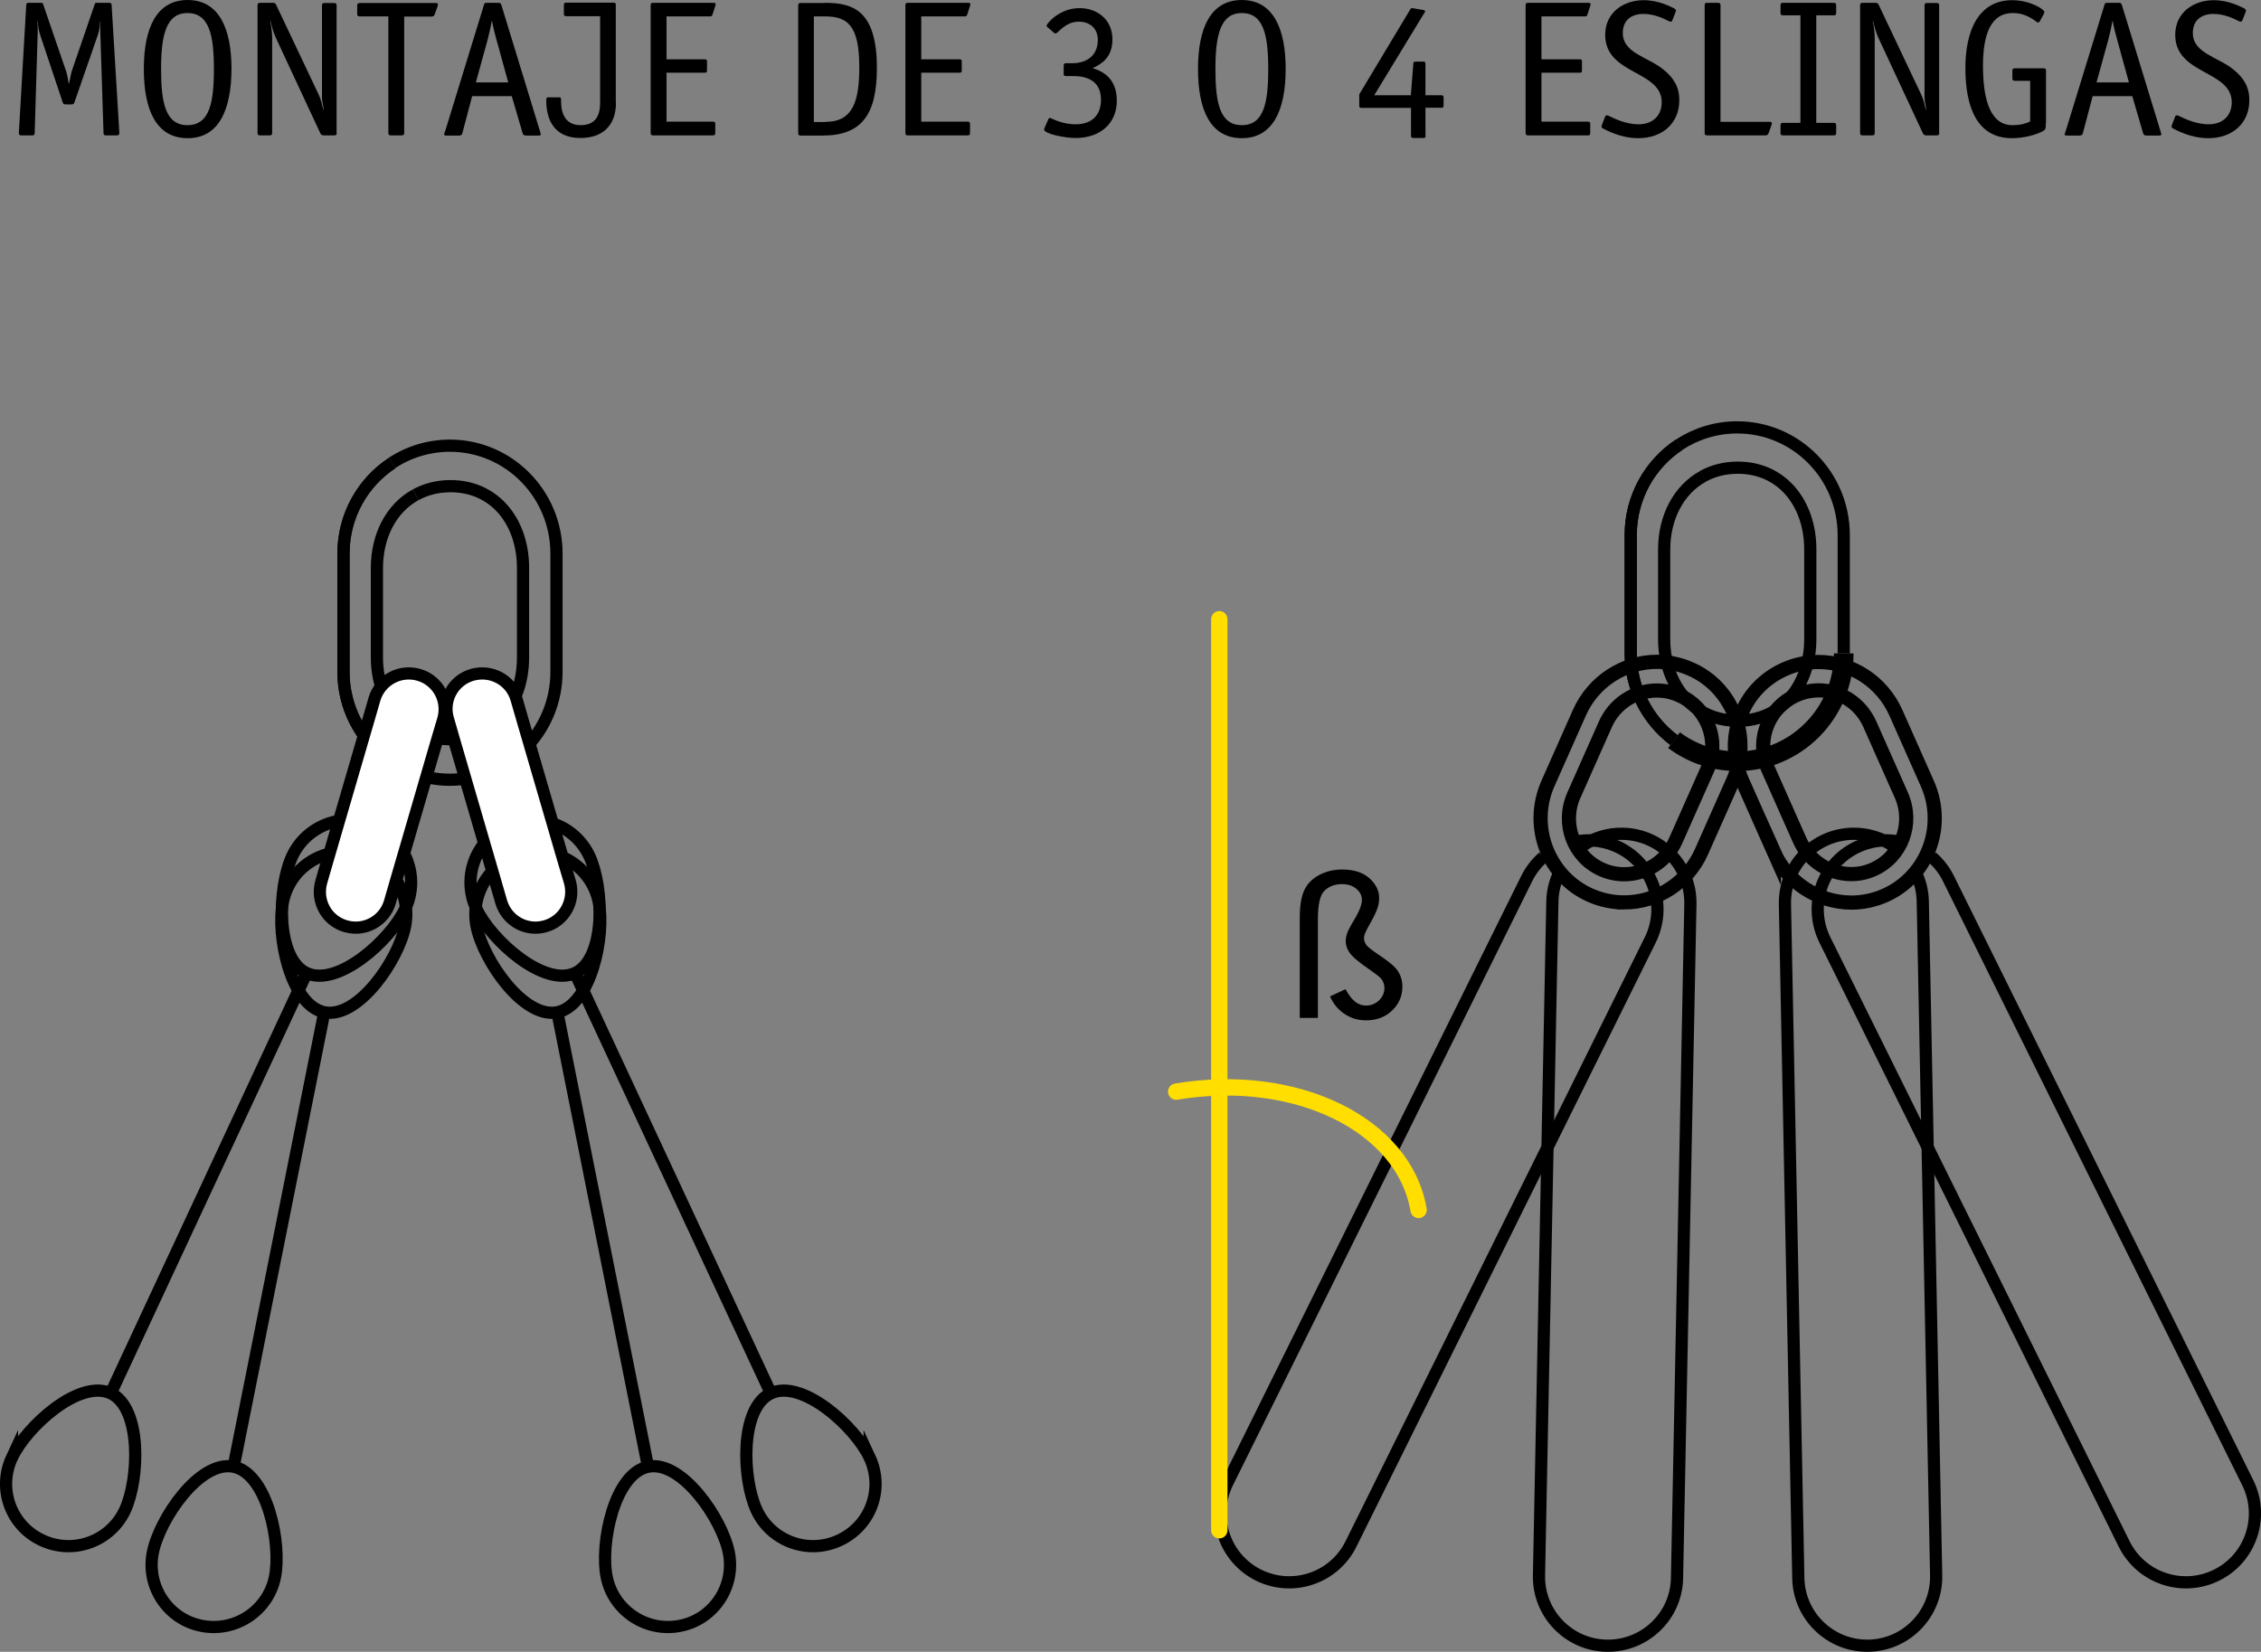<?xml version="1.0" encoding="UTF-8" standalone="no"?>
<svg
   xmlns:dc="http://purl.org/dc/elements/1.1/"
   xmlns:cc="http://creativecommons.org/ns#"
   xmlns:rdf="http://www.w3.org/1999/02/22-rdf-syntax-ns#"
   xmlns:svg="http://www.w3.org/2000/svg"
   xmlns="http://www.w3.org/2000/svg"
   version="1.1"
   id="svg4651"
   viewBox="0 0 128.432 93.847"
   height="26.486mm"
   width="36.246mm">
  <rect x="0" y="0" width="128.432" height="93.847" fill="#808080" stroke="none"/>
  <defs
     id="defs4653" />
  <g
     transform="translate(-224.586,-588.699)"
     id="layer1">
    <g
       id="g296"
       transform="translate(-1.074,-59.241)">
      <path
         id="path298"
         d="m 232.44,655.5 c 0,0.09 -0.04,0.13 -0.13,0.13 l -0.64,0 c -0.09,0 -0.13,-0.04 -0.13,-0.13 l -0.18,-5.66 c -0.01,-0.22 0,-0.5 0.01,-0.68 l -0.02,-0.02 c -0.01,0.24 -0.04,0.52 -0.13,0.78 l -1.33,3.83 c -0.04,0.1 -0.07,0.12 -0.17,0.12 l -0.33,0 c -0.1,0 -0.13,-0.02 -0.17,-0.12 l -1.28,-3.83 c -0.09,-0.26 -0.12,-0.54 -0.13,-0.78 l -0.02,0.02 c 0.01,0.19 0.02,0.46 0.01,0.68 l -0.17,5.66 c 0,0.09 -0.04,0.13 -0.13,0.13 l -0.64,0 c -0.09,0 -0.13,-0.04 -0.13,-0.13 l 0.42,-7.27 c 0,-0.09 0.04,-0.13 0.13,-0.13 l 0.72,0 c 0.09,0 0.09,0.02 0.12,0.11 l 1.3,3.79 c 0.06,0.17 0.1,0.44 0.14,0.68 l 0.02,0 c 0.06,-0.23 0.1,-0.52 0.15,-0.68 l 1.3,-3.79 c 0.03,-0.09 0.03,-0.11 0.12,-0.11 l 0.72,0 c 0.09,0 0.13,0.04 0.13,0.13 l 0.44,7.27 z" />
      <path
         id="path300"
         d="m 236.32,655.79 c -1.77,0 -2.49,-1.58 -2.49,-3.93 0,-2.35 0.73,-3.92 2.49,-3.92 1.75,0 2.49,1.57 2.49,3.92 -0.01,2.34 -0.73,3.93 -2.49,3.93 z m 1.49,-3.93 c 0,-1.91 -0.26,-3.18 -1.5,-3.18 -1.22,0 -1.5,1.27 -1.5,3.18 0,1.92 0.25,3.19 1.5,3.19 1.25,0 1.5,-1.27 1.5,-3.19 z" />
      <path
         id="path302"
         d="m 244.79,655.5 c 0,0.08 -0.04,0.13 -0.13,0.13 l -0.62,0 c -0.09,0 -0.13,-0.03 -0.18,-0.11 l -2.53,-5.43 c -0.13,-0.29 -0.24,-0.65 -0.3,-0.96 l -0.02,0.02 c 0.09,0.42 0.11,0.74 0.11,0.98 l 0,5.37 c 0,0.09 -0.04,0.13 -0.13,0.13 l -0.57,0 c -0.09,0 -0.13,-0.04 -0.13,-0.13 l 0,-7.27 c 0,-0.08 0.04,-0.13 0.13,-0.13 l 0.75,0 c 0.09,0 0.13,0.03 0.17,0.1 l 2.43,5.13 c 0.13,0.28 0.17,0.52 0.26,0.85 l 0.02,-0.02 c -0.03,-0.23 -0.1,-0.47 -0.1,-0.67 l 0,-5.25 c 0,-0.09 0.04,-0.13 0.13,-0.13 l 0.57,0 c 0.09,0 0.13,0.04 0.13,0.13 l 0,7.26 z" />
      <path
         id="path304"
         d="m 248.62,648.87 0,6.63 c 0,0.09 -0.04,0.13 -0.13,0.13 l -0.64,0 c -0.09,0 -0.13,-0.04 -0.13,-0.13 l 0,-6.63 -1.64,0 c -0.09,0 -0.13,-0.04 -0.13,-0.13 l 0,-0.49 c 0,-0.08 0.03,-0.14 0.15,-0.14 l 4.31,0 c 0.08,0 0.13,0.02 0.13,0.09 0,0.04 -0.03,0.09 -0.04,0.14 l -0.15,0.42 c -0.03,0.09 -0.1,0.12 -0.18,0.12 l -1.55,0 z" />
      <path
         id="path306"
         d="m 256.33,655.38 c 0.02,0.08 0.04,0.13 0.05,0.19 0,0.06 -0.04,0.07 -0.15,0.07 l -0.68,0 c -0.13,0 -0.18,-0.04 -0.2,-0.12 l -0.62,-2.12 -2.25,0 -0.56,2.12 c -0.02,0.08 -0.07,0.12 -0.2,0.12 l -0.68,0 c -0.11,0 -0.15,-0.01 -0.15,-0.07 0.01,-0.05 0.02,-0.11 0.06,-0.19 l 2.2,-7.16 c 0.03,-0.11 0.04,-0.12 0.17,-0.12 l 0.65,0 c 0.09,0 0.12,0 0.17,0.12 l 2.19,7.16 z m -2.47,-5.19 c -0.09,-0.34 -0.2,-0.74 -0.25,-1.05 l -0.02,0 c -0.04,0.26 -0.15,0.75 -0.23,1.05 l -0.67,2.43 1.84,0 -0.67,-2.43 z" />
      <path
         id="path308"
         d="m 260.65,653.77 c 0,1.3 -0.76,2.01 -2.02,2.01 -1.52,0 -1.94,-1.09 -1.94,-2.11 0,-0.13 0,-0.2 0.1,-0.2 l 0.65,0 c 0.05,0 0.09,0.02 0.09,0.11 l 0,0.09 c 0,0.73 0.25,1.38 1.11,1.38 0.75,0 1.11,-0.42 1.11,-1.28 l 0,-4.91 -1.93,0 c -0.09,0 -0.13,-0.04 -0.13,-0.13 l 0,-0.51 c 0,-0.09 0.04,-0.13 0.13,-0.13 l 2.67,0 c 0.13,0 0.15,0.02 0.15,0.14 l 0,5.54 z" />
      <path
         id="path310"
         d="m 266.29,655.48 c 0,0.13 -0.03,0.15 -0.15,0.15 l -3.39,0 c -0.09,0 -0.13,-0.04 -0.13,-0.13 l 0,-7.27 c 0,-0.09 0.04,-0.13 0.13,-0.13 l 3.42,0 c 0.12,0 0.14,0.03 0.14,0.07 0,0.03 -0.02,0.1 -0.03,0.14 l -0.15,0.46 c -0.03,0.1 -0.07,0.1 -0.17,0.1 l -2.44,0 0,2.44 2.16,0 c 0.12,0 0.14,0.02 0.14,0.14 l 0,0.48 c 0,0.12 -0.02,0.14 -0.14,0.14 l -2.16,0 0,2.78 2.64,0 c 0.09,0 0.13,0.04 0.13,0.12 l 0,0.51 z" />
      <path
         id="path312"
         d="m 272.51,648.1 c 1.53,0 2.96,0.36 2.96,3.7 0,2.62 -0.84,3.84 -3.08,3.84 l -1.26,0 c -0.09,0 -0.13,-0.04 -0.13,-0.13 l 0,-7.27 c 0,-0.09 0.04,-0.13 0.13,-0.13 l 1.38,0 z m 0.06,6.76 c 1.57,0 1.9,-1.23 1.9,-3.11 0,-2.41 -0.69,-2.88 -1.98,-2.88 l -0.6,0 0,6 0.68,0 z" />
      <path
         id="path314"
         d="m 280.76,655.48 c 0,0.13 -0.03,0.15 -0.15,0.15 l -3.39,0 c -0.09,0 -0.13,-0.04 -0.13,-0.13 l 0,-7.27 c 0,-0.09 0.04,-0.13 0.13,-0.13 l 3.42,0 c 0.12,0 0.14,0.03 0.14,0.07 0,0.03 -0.02,0.1 -0.03,0.14 l -0.15,0.46 c -0.03,0.1 -0.07,0.1 -0.17,0.1 l -2.44,0 0,2.44 2.16,0 c 0.12,0 0.14,0.02 0.14,0.14 l 0,0.48 c 0,0.12 -0.02,0.14 -0.14,0.14 l -2.16,0 0,2.78 2.64,0 c 0.09,0 0.13,0.04 0.13,0.12 l 0,0.51 z" />
      <path
         id="path316"
         d="m 285.18,649.5 c -0.04,-0.03 -0.07,-0.07 -0.07,-0.1 0,-0.12 0.73,-1 1.87,-1 1.03,0 1.87,0.67 1.87,1.78 0,1.06 -0.68,1.43 -1.13,1.63 0.42,0.13 1.38,0.47 1.38,1.85 0,1.25 -0.9,2.12 -2.35,2.12 -0.61,0 -1.78,-0.24 -1.78,-0.48 0,-0.03 0.01,-0.05 0.02,-0.09 l 0.22,-0.5 c 0.01,-0.03 0.03,-0.07 0.09,-0.07 0.09,0 0.62,0.36 1.46,0.36 0.94,0 1.44,-0.54 1.44,-1.39 0,-1.19 -0.96,-1.35 -1.6,-1.35 l -0.37,0 c -0.13,0 -0.15,-0.02 -0.15,-0.14 l 0,-0.44 c 0,-0.12 0.03,-0.15 0.15,-0.15 l 0.37,0 c 0.61,0 1.42,-0.3 1.42,-1.33 0,-0.64 -0.45,-1.03 -1.08,-1.03 -0.79,0 -1.17,0.67 -1.32,0.67 -0.02,0 -0.06,-0.01 -0.08,-0.03 l -0.36,-0.31 z" />
      <path
         id="path318"
         d="m 296.2,655.79 c -1.77,0 -2.49,-1.58 -2.49,-3.93 0,-2.35 0.73,-3.92 2.49,-3.92 1.75,0 2.49,1.57 2.49,3.92 0,2.34 -0.73,3.93 -2.49,3.93 z m 1.5,-3.93 c 0,-1.91 -0.26,-3.18 -1.5,-3.18 -1.22,0 -1.5,1.27 -1.5,3.18 0,1.92 0.25,3.19 1.5,3.19 1.25,0 1.5,-1.27 1.5,-3.19 z" />
      <path
         id="path320"
         d="m 306.64,655.63 c 0,0.12 -0.02,0.15 -0.14,0.15 l -0.54,0 c -0.12,0 -0.15,-0.03 -0.15,-0.15 l 0,-1.56 -2.79,0 c -0.13,0 -0.15,-0.02 -0.15,-0.14 l 0,-0.63 2.88,-4.8 c 0.03,-0.05 0.05,-0.1 0.12,-0.1 0.03,0 0.08,0.01 0.14,0.02 l 0.46,0.08 c 0.07,0.01 0.14,0.03 0.14,0.08 0,0.03 -0.03,0.1 -0.06,0.12 l -2.83,4.65 2.08,0 0.14,-1.77 c 0,-0.11 0.01,-0.14 0.15,-0.14 l 0.4,0 c 0.12,0 0.14,0.03 0.14,0.15 l 0,1.76 0.88,0 c 0.12,0 0.15,0.02 0.15,0.15 l 0,0.42 c 0,0.13 -0.03,0.14 -0.15,0.14 l -0.88,0 0,1.57 z" />
      <path
         id="path322"
         d="m 315.99,655.48 c 0,0.13 -0.03,0.15 -0.15,0.15 l -3.39,0 c -0.09,0 -0.13,-0.04 -0.13,-0.13 l 0,-7.27 c 0,-0.09 0.04,-0.13 0.13,-0.13 l 3.42,0 c 0.12,0 0.14,0.03 0.14,0.07 0,0.03 -0.02,0.1 -0.03,0.14 l -0.15,0.46 c -0.03,0.1 -0.07,0.1 -0.17,0.1 l -2.44,0 0,2.44 2.16,0 c 0.12,0 0.14,0.02 0.14,0.14 l 0,0.48 c 0,0.12 -0.02,0.14 -0.14,0.14 l -2.16,0 0,2.78 2.64,0 c 0.09,0 0.13,0.04 0.13,0.12 l 0,0.51 z" />
      <path
         id="path324"
         d="m 320.68,649.03 c -0.04,0.09 -0.04,0.14 -0.12,0.14 -0.04,0 -0.1,-0.02 -0.15,-0.05 -0.21,-0.11 -0.77,-0.39 -1.4,-0.39 -0.66,0 -1.17,0.34 -1.17,1.08 0,1.16 1.44,1.36 2.32,2.09 0.59,0.48 0.89,1 0.89,1.73 0,1.34 -0.99,2.16 -2.33,2.16 -1.02,0 -1.84,-0.47 -2,-0.55 -0.06,-0.02 -0.09,-0.07 -0.09,-0.12 0,-0.03 0.03,-0.09 0.04,-0.13 l 0.14,-0.36 c 0.03,-0.09 0.05,-0.14 0.12,-0.14 0.04,0 0.1,0.02 0.15,0.05 0.22,0.1 0.89,0.46 1.66,0.46 0.83,0 1.31,-0.52 1.31,-1.25 0,-1.83 -3.21,-1.55 -3.21,-3.83 0,-1.27 1.04,-1.97 2.19,-1.97 0.88,0 1.58,0.4 1.74,0.47 0.05,0.03 0.09,0.09 0.09,0.12 0,0.03 -0.03,0.09 -0.04,0.13 l -0.14,0.36 z" />
      <path
         id="path326"
         d="m 326.18,654.86 c 0.08,0 0.13,0.02 0.13,0.09 0,0.04 -0.03,0.09 -0.04,0.14 l -0.15,0.42 c -0.03,0.09 -0.1,0.12 -0.18,0.12 l -3.32,0 c -0.09,0 -0.13,-0.04 -0.13,-0.13 l 0,-7.27 c 0,-0.09 0.04,-0.13 0.13,-0.13 l 0.64,0 c 0.09,0 0.13,0.04 0.13,0.13 l 0,6.63 2.79,0 z" />
      <path
         id="path328"
         d="m 329.96,655.5 c 0,0.09 -0.04,0.13 -0.13,0.13 l -2.9,0 c -0.09,0 -0.13,-0.04 -0.13,-0.13 l 0,-0.45 c 0,-0.09 0.04,-0.13 0.13,-0.13 l 1,0 0,-6.11 -1,0 c -0.09,0 -0.13,-0.04 -0.13,-0.13 l 0,-0.45 c 0,-0.09 0.04,-0.13 0.13,-0.13 l 2.9,0 c 0.09,0 0.13,0.04 0.13,0.13 l 0,0.45 c 0,0.09 -0.04,0.13 -0.13,0.13 l -1,0 0,6.11 1,0 c 0.09,0 0.13,0.04 0.13,0.13 l 0,0.45 z" />
      <path
         id="path330"
         d="m 335.82,655.5 c 0,0.08 -0.04,0.13 -0.13,0.13 l -0.62,0 c -0.09,0 -0.13,-0.03 -0.18,-0.11 l -2.53,-5.43 c -0.13,-0.29 -0.24,-0.65 -0.3,-0.96 l -0.02,0.02 c 0.09,0.42 0.11,0.74 0.11,0.98 l 0,5.37 c 0,0.09 -0.04,0.13 -0.13,0.13 l -0.57,0 c -0.09,0 -0.13,-0.04 -0.13,-0.13 l 0,-7.27 c 0,-0.08 0.04,-0.13 0.13,-0.13 l 0.75,0 c 0.09,0 0.13,0.03 0.17,0.1 l 2.43,5.13 c 0.13,0.28 0.17,0.52 0.26,0.85 l 0.02,-0.02 c -0.03,-0.23 -0.1,-0.47 -0.1,-0.67 l 0,-5.25 c 0,-0.09 0.04,-0.13 0.13,-0.13 l 0.57,0 c 0.09,0 0.13,0.04 0.13,0.13 l 0,7.26 z" />
      <path
         id="path332"
         d="m 341.87,654.92 c 0,0.29 0,0.37 -0.15,0.46 -0.41,0.23 -1.11,0.41 -1.78,0.41 -1.95,0 -2.64,-1.72 -2.64,-3.99 0,-2.09 0.73,-3.85 2.66,-3.85 1.01,0 1.83,0.52 1.83,0.67 0,0.04 -0.02,0.08 -0.05,0.14 l -0.17,0.31 c -0.03,0.08 -0.09,0.15 -0.14,0.15 -0.11,0 -0.56,-0.54 -1.44,-0.54 -1.21,0 -1.69,1.14 -1.69,3 0,2.04 0.47,3.37 1.67,3.37 0.51,0 0.8,-0.11 1.01,-0.21 l 0,-2.31 -0.88,0 c -0.09,0 -0.13,-0.04 -0.13,-0.13 l 0,-0.45 c 0,-0.09 0.04,-0.13 0.13,-0.13 l 1.65,0 c 0.09,0 0.13,0.04 0.13,0.13 l 0,2.97 z" />
      <path
         id="path334"
         d="m 348.38,655.38 c 0.02,0.08 0.04,0.13 0.05,0.19 0,0.06 -0.04,0.07 -0.15,0.07 l -0.68,0 c -0.13,0 -0.18,-0.04 -0.2,-0.12 l -0.62,-2.12 -2.25,0 -0.56,2.12 c -0.02,0.08 -0.07,0.12 -0.2,0.12 l -0.68,0 c -0.11,0 -0.15,-0.01 -0.15,-0.07 0.01,-0.05 0.02,-0.11 0.06,-0.19 l 2.2,-7.16 c 0.03,-0.11 0.04,-0.12 0.17,-0.12 l 0.65,0 c 0.09,0 0.12,0 0.17,0.12 l 2.19,7.16 z m -2.46,-5.19 c -0.09,-0.34 -0.2,-0.74 -0.25,-1.05 l -0.02,0 c -0.04,0.26 -0.15,0.75 -0.23,1.05 l -0.67,2.43 1.84,0 -0.67,-2.43 z" />
      <path
         id="path336"
         d="m 353.06,649.03 c -0.04,0.09 -0.04,0.14 -0.12,0.14 -0.04,0 -0.1,-0.02 -0.15,-0.05 -0.21,-0.11 -0.77,-0.39 -1.4,-0.39 -0.66,0 -1.17,0.34 -1.17,1.08 0,1.16 1.44,1.36 2.32,2.09 0.59,0.48 0.89,1 0.89,1.73 0,1.34 -0.99,2.16 -2.33,2.16 -1.02,0 -1.84,-0.47 -2,-0.55 -0.05,-0.02 -0.09,-0.07 -0.09,-0.12 0,-0.03 0.03,-0.09 0.04,-0.13 l 0.14,-0.36 c 0.03,-0.09 0.05,-0.14 0.12,-0.14 0.04,0 0.1,0.02 0.15,0.05 0.22,0.1 0.89,0.46 1.66,0.46 0.83,0 1.31,-0.52 1.31,-1.25 0,-1.83 -3.21,-1.55 -3.21,-3.83 0,-1.27 1.04,-1.97 2.19,-1.97 0.88,0 1.58,0.4 1.74,0.47 0.05,0.03 0.09,0.09 0.09,0.12 0,0.03 -0.03,0.09 -0.04,0.13 l -0.14,0.36 z" />
    </g>
    <g
       id="g410"
       transform="translate(-1.074,-59.241)">
      <g
         id="g412">
        <g
           id="g414">
          <path
             id="path416"
             d="m 317.91,699.21 0,0 c -0.66,0 -1.31,-0.14 -1.92,-0.41 -2.4,-1.07 -3.48,-3.91 -2.4,-6.35 l 1.79,-4.03 c 0.78,-1.75 2.51,-2.88 4.4,-2.88 0.66,0 1.31,0.14 1.92,0.41 1.16,0.51 2.04,1.45 2.5,2.64 0.46,1.21 0.43,2.52 -0.1,3.71 l -1.79,4.03 c -0.78,1.75 -2.5,2.88 -4.4,2.88 z m 1.87,-12.04 c -1.26,0 -2.41,0.75 -2.93,1.92 l -1.79,4.03 c -0.72,1.62 -0.01,3.51 1.59,4.22 0.4,0.18 0.83,0.27 1.27,0.27 l 0,0 c 1.26,0 2.41,-0.75 2.93,-1.92 l 1.79,-4.03 c 0.35,-0.79 0.38,-1.67 0.07,-2.47 -0.3,-0.79 -0.89,-1.41 -1.65,-1.74 -0.42,-0.19 -0.85,-0.28 -1.28,-0.28 z"
             stroke-miterlimit="10"
             style="fill:none;stroke:#000000;stroke-width:0.805;stroke-miterlimit:10" />
        </g>
        <path
           id="path418"
           d="m 321.05,673.2 c -1.66,1.09 -2.76,2.99 -2.76,5.14 l 0,6.72 c 0,2.02 0.97,3.81 2.46,4.93"
           stroke-miterlimit="10"
           style="fill:none;stroke:#000000;stroke-width:0.693;stroke-miterlimit:10" />
        <path
           id="path420"
           d="m 321.05,673.2 c -1.66,1.09 -2.76,2.99 -2.76,5.14 l 0,6.72 c 0,2.02 0.97,3.81 2.46,4.93"
           stroke-miterlimit="10"
           style="fill:none;stroke:#000000;stroke-width:0.693;stroke-miterlimit:10" />
        <path
           id="path422"
           d="m 321.88,688.07 c -1.08,-0.84 -1.69,-2.24 -1.69,-3.82 l 0,-5.09 c 0,-1.82 0.82,-3.4 2.21,-4.16"
           stroke-miterlimit="10"
           style="fill:none;stroke:#000000;stroke-width:0.693;stroke-miterlimit:10" />
        <path
           id="path424"
           d="m 330.39,685.06 0,-6.72 c 0,-3.38 -2.71,-6.12 -6.05,-6.12 -1.21,0 -2.34,0.36 -3.29,0.98"
           stroke-miterlimit="10"
           style="fill:none;stroke:#000000;stroke-width:0.693;stroke-miterlimit:10" />
        <path
           id="path426"
           d="m 320.75,689.99 c 1,0.75 2.25,1.2 3.59,1.2 3.34,0 6.05,-2.75 6.05,-6.13"
           stroke-miterlimit="10"
           style="fill:none;stroke:#000000;stroke-width:1.115;stroke-miterlimit:10" />
        <path
           id="path428"
           d="m 322.39,675 c 0.57,-0.31 1.23,-0.49 1.98,-0.49 2.56,0 4.12,2.08 4.12,4.64 l 0,5.09 c 0,2.57 -1.56,4.65 -4.12,4.65 -0.98,0 -1.82,-0.3 -2.49,-0.82"
           stroke-miterlimit="10"
           style="fill:none;stroke:#000000;stroke-width:0.693;stroke-miterlimit:10" />
        <path
           id="path430"
           d="m 315.3,695.73 c 0.77,-0.12 1.58,-0.01 2.33,0.36 l 0,0 c 1.94,0.96 2.73,3.31 1.77,5.25 l -17,34.32 c -0.96,1.94 -3.31,2.73 -5.25,1.77 l 0,0 c -1.93,-0.96 -2.73,-3.31 -1.77,-5.25 l 17,-34.32 c 0.24,-0.49 0.57,-0.9 0.95,-1.23"
           stroke-miterlimit="10"
           style="fill:none;stroke:#000000;stroke-width:0.693;stroke-miterlimit:10" />
        <path
           id="path432"
           d="m 315.58,695.97 c 0.64,-0.43 1.42,-0.68 2.26,-0.66 l 0,0 c 2.16,0.04 3.88,1.83 3.84,4 l -0.76,38.29 c -0.04,2.16 -1.83,3.88 -4,3.84 l 0,0 c -2.16,-0.04 -3.88,-1.83 -3.84,-3.99 l 0.76,-38.29 c 0.01,-0.54 0.13,-1.06 0.34,-1.52"
           stroke-miterlimit="10"
           style="fill:none;stroke:#000000;stroke-width:0.693;stroke-miterlimit:10" />
        <g
           id="g434">
          <path
             id="path436"
             d="m 326.42,696.34 -1.79,-4.03 c -0.53,-1.19 -0.56,-2.5 -0.1,-3.71 0.45,-1.19 1.34,-2.12 2.5,-2.64 0.61,-0.27 1.25,-0.41 1.92,-0.41 1.9,0 3.62,1.13 4.4,2.88 l 1.79,4.03 c 1.08,2.43 0,5.28 -2.4,6.35 -0.61,0.27 -1.26,0.41 -1.92,0.41 l 0,0 c -1.9,-0.01 -3.63,-1.14 -4.4,-2.88 z m 1.26,-8.9 c -0.76,0.34 -1.35,0.96 -1.65,1.74 -0.31,0.8 -0.28,1.68 0.07,2.47 l 1.79,4.03 c 0.52,1.17 1.67,1.92 2.93,1.92 l 0,0 c 0.44,0 0.86,-0.09 1.26,-0.27 1.59,-0.71 2.3,-2.6 1.58,-4.22 l -1.79,-4.03 c -0.52,-1.17 -1.67,-1.92 -2.93,-1.92 -0.43,0.01 -0.86,0.1 -1.26,0.28 z"
             stroke-miterlimit="10"
             style="fill:none;stroke:#000000;stroke-width:0.805;stroke-miterlimit:10" />
        </g>
        <path
           id="path438"
           d="m 333.42,695.73 c -0.77,-0.12 -1.58,-0.01 -2.33,0.36 l 0,0 c -1.94,0.96 -2.73,3.31 -1.77,5.25 l 17,34.32 c 0.96,1.94 3.31,2.73 5.25,1.77 l 0,0 c 1.94,-0.96 2.73,-3.31 1.77,-5.25 l -17,-34.32 c -0.24,-0.49 -0.57,-0.9 -0.95,-1.23"
           stroke-miterlimit="10"
           style="fill:none;stroke:#000000;stroke-width:0.693;stroke-miterlimit:10" />
        <path
           id="path440"
           d="m 333.15,695.97 c -0.64,-0.43 -1.42,-0.68 -2.26,-0.66 l 0,0 c -2.16,0.04 -3.88,1.83 -3.84,4 l 0.76,38.29 c 0.04,2.16 1.83,3.88 3.99,3.84 l 0,0 c 2.16,-0.04 3.88,-1.83 3.84,-3.99 l -0.76,-38.29 c -0.01,-0.54 -0.13,-1.06 -0.34,-1.52"
           stroke-miterlimit="10"
           style="fill:none;stroke:#000000;stroke-width:0.693;stroke-miterlimit:10" />
        <line
           id="line442"
           y2="734.88"
           x2="294.92"
           y1="683.12"
           x1="294.92"
           stroke-miterlimit="10"
           style="fill:none;stroke:#ffde00;stroke-width:0.929;stroke-linecap:round;stroke-linejoin:round;stroke-miterlimit:10" />
        <path
           id="path444"
           d="m 306.24,716.68 c -0.82,-4.86 -6.98,-7.86 -13.77,-6.72"
           stroke-miterlimit="10"
           style="fill:none;stroke:#ffde00;stroke-width:0.929;stroke-linecap:round;stroke-linejoin:round;stroke-miterlimit:10" />
        <g
           id="g446">
          <path
             id="path448"
             d="m 299.49,705.77 0,-5.65 c 0,-0.69 0.08,-1.22 0.25,-1.59 0.17,-0.37 0.45,-0.66 0.84,-0.87 0.39,-0.21 0.83,-0.32 1.32,-0.32 0.65,0 1.17,0.16 1.54,0.49 0.37,0.33 0.56,0.7 0.56,1.13 0,0.19 -0.03,0.39 -0.1,0.59 -0.07,0.2 -0.19,0.46 -0.36,0.76 -0.17,0.3 -0.28,0.51 -0.33,0.63 -0.05,0.12 -0.07,0.22 -0.07,0.31 0,0.12 0.04,0.24 0.12,0.36 0.08,0.12 0.31,0.3 0.68,0.55 0.51,0.34 0.85,0.61 1.02,0.81 0.24,0.29 0.36,0.63 0.36,1.03 0,0.52 -0.19,0.97 -0.58,1.35 -0.39,0.37 -0.88,0.56 -1.48,0.56 -0.48,0 -0.89,-0.13 -1.25,-0.38 -0.36,-0.25 -0.63,-0.58 -0.8,-0.98 l 0.88,-0.41 c 0.19,0.35 0.38,0.59 0.57,0.73 0.19,0.14 0.39,0.2 0.59,0.2 0.29,0 0.53,-0.1 0.74,-0.29 0.2,-0.2 0.31,-0.43 0.31,-0.69 0,-0.21 -0.06,-0.39 -0.18,-0.54 -0.08,-0.1 -0.29,-0.26 -0.63,-0.5 -0.63,-0.43 -1.01,-0.75 -1.16,-0.97 -0.15,-0.21 -0.23,-0.44 -0.23,-0.66 0,-0.15 0.03,-0.3 0.08,-0.45 0.05,-0.15 0.17,-0.39 0.37,-0.72 0.2,-0.33 0.32,-0.58 0.38,-0.75 0.06,-0.17 0.09,-0.31 0.09,-0.44 0,-0.23 -0.1,-0.44 -0.31,-0.62 -0.21,-0.18 -0.48,-0.27 -0.82,-0.27 -0.4,0 -0.73,0.12 -0.99,0.37 -0.26,0.25 -0.38,0.79 -0.38,1.62 l 0,5.61 -1.03,0 z" />
        </g>
      </g>
      <g
         id="g450">
        <path
           id="path452"
           d="m 248.67,700.57 c -0.38,1.92 -2.67,5.26 -4.58,4.88 -1.92,-0.38 -2.74,-4.35 -2.36,-6.26 0.38,-1.92 2.24,-3.16 4.16,-2.78 1.92,0.37 3.16,2.24 2.78,4.16 z"
           stroke-miterlimit="10"
           style="fill:none;stroke:#000000;stroke-width:0.693;stroke-miterlimit:10" />
        <path
           id="path454"
           d="m 234.34,736.15 c 0.38,-1.92 2.66,-5.26 4.58,-4.88 1.92,0.38 2.74,4.35 2.36,6.26 -0.38,1.91 -2.25,3.16 -4.17,2.78 -1.91,-0.37 -3.15,-2.24 -2.77,-4.16 z"
           stroke-miterlimit="10"
           style="fill:none;stroke:#000000;stroke-width:0.693;stroke-miterlimit:10" />
        <line
           id="line456"
           y2="731.37"
           x2="238.91"
           y1="705.71"
           x1="244.03"
           stroke-miterlimit="10"
           style="fill:none;stroke:#000000;stroke-width:0.693;stroke-miterlimit:10" />
        <path
           id="path458"
           d="m 248.68,699.57 c -0.83,1.77 -3.83,4.48 -5.61,3.65 -1.77,-0.83 -1.64,-4.87 -0.81,-6.64 0.83,-1.77 2.93,-2.54 4.7,-1.71 1.78,0.83 2.55,2.93 1.72,4.7 z"
           stroke-miterlimit="10"
           style="fill:none;stroke:#000000;stroke-width:0.693;stroke-miterlimit:10" />
        <path
           id="path460"
           d="m 226.34,730.75 c 0.83,-1.77 3.83,-4.48 5.61,-3.65 1.77,0.83 1.63,4.87 0.81,6.64 -0.83,1.77 -2.93,2.54 -4.71,1.71 -1.77,-0.82 -2.54,-2.92 -1.71,-4.7 z"
           stroke-miterlimit="10"
           style="fill:none;stroke:#000000;stroke-width:0.693;stroke-miterlimit:10" />
        <line
           id="line462"
           y2="727.19"
           x2="231.91"
           y1="703.47"
           x1="242.96"
           stroke-miterlimit="10"
           style="fill:none;stroke:#000000;stroke-width:0.693;stroke-miterlimit:10" />
        <path
           id="path464"
           d="m 252.73,700.57 c 0.38,1.92 2.67,5.26 4.58,4.88 1.92,-0.38 2.74,-4.35 2.36,-6.26 -0.38,-1.92 -2.25,-3.16 -4.16,-2.78 -1.92,0.37 -3.16,2.24 -2.78,4.16 z"
           stroke-miterlimit="10"
           style="fill:none;stroke:#000000;stroke-width:0.693;stroke-miterlimit:10" />
        <path
           id="path466"
           d="m 267.06,736.15 c -0.38,-1.92 -2.67,-5.26 -4.58,-4.88 -1.92,0.38 -2.74,4.35 -2.36,6.26 0.38,1.91 2.25,3.16 4.17,2.78 1.91,-0.37 3.15,-2.24 2.77,-4.16 z"
           stroke-miterlimit="10"
           style="fill:none;stroke:#000000;stroke-width:0.693;stroke-miterlimit:10" />
        <line
           id="line468"
           y2="731.37"
           x2="262.49"
           y1="705.71"
           x1="257.37"
           stroke-miterlimit="10"
           style="fill:none;stroke:#000000;stroke-width:0.693;stroke-miterlimit:10" />
        <path
           id="path470"
           d="m 252.72,699.57 c 0.82,1.77 3.83,4.48 5.61,3.65 1.77,-0.83 1.63,-4.87 0.81,-6.64 -0.83,-1.77 -2.93,-2.54 -4.7,-1.71 -1.78,0.83 -2.55,2.93 -1.72,4.7 z"
           stroke-miterlimit="10"
           style="fill:none;stroke:#000000;stroke-width:0.693;stroke-miterlimit:10" />
        <path
           id="path472"
           d="m 275.06,730.75 c -0.83,-1.77 -3.84,-4.48 -5.61,-3.65 -1.78,0.83 -1.63,4.87 -0.81,6.64 0.82,1.77 2.93,2.54 4.7,1.71 1.78,-0.82 2.55,-2.92 1.72,-4.7 z"
           stroke-miterlimit="10"
           style="fill:none;stroke:#000000;stroke-width:0.693;stroke-miterlimit:10" />
        <line
           id="line474"
           y2="727.19"
           x2="269.49"
           y1="703.47"
           x1="258.44"
           stroke-miterlimit="10"
           style="fill:none;stroke:#000000;stroke-width:0.693;stroke-miterlimit:10" />
        <path
           id="path476"
           d="m 247.93,674.25 c -1.66,1.09 -2.76,2.99 -2.76,5.14 l 0,6.72 c 0,2.02 0.97,3.81 2.46,4.93"
           stroke-miterlimit="10"
           style="fill:none;stroke:#000000;stroke-width:0.693;stroke-miterlimit:10" />
        <path
           id="path478"
           d="m 247.93,674.25 c -1.66,1.09 -2.76,2.99 -2.76,5.14 l 0,6.72 c 0,2.02 0.97,3.81 2.46,4.93"
           stroke-miterlimit="10"
           style="fill:none;stroke:#000000;stroke-width:0.693;stroke-miterlimit:10" />
        <path
           id="path480"
           d="m 248.76,689.12 c -1.07,-0.84 -1.69,-2.24 -1.69,-3.82 l 0,-5.09 c 0,-1.82 0.81,-3.4 2.2,-4.16"
           stroke-miterlimit="10"
           style="fill:none;stroke:#000000;stroke-width:0.693;stroke-miterlimit:10" />
        <path
           id="path482"
           d="m 247.63,691.04 c 1.01,0.75 2.25,1.2 3.59,1.2 3.34,0 6.05,-2.75 6.05,-6.13 l 0,-6.72 c 0,-3.38 -2.71,-6.13 -6.05,-6.13 -1.21,0 -2.35,0.36 -3.29,0.98"
           stroke-miterlimit="10"
           style="fill:none;stroke:#000000;stroke-width:0.693;stroke-miterlimit:10" />
        <path
           id="path484"
           d="m 249.27,676.05 c 0.57,-0.31 1.23,-0.49 1.98,-0.49 2.56,0 4.12,2.08 4.12,4.64 l 0,5.09 c 0,2.57 -1.56,4.65 -4.12,4.65 -0.98,0 -1.82,-0.3 -2.49,-0.82"
           stroke-miterlimit="10"
           style="fill:none;stroke:#000000;stroke-width:0.693;stroke-miterlimit:10" />
        <path
           id="path486"
           d="m 249.45,686.28 c -1.08,-0.31 -2.2,0.3 -2.52,1.38 l -0.37,1.28 -2.28,7.82 -0.37,1.28 c -0.31,1.08 0.3,2.21 1.38,2.52 1.08,0.32 2.21,-0.3 2.52,-1.38 l 0.37,-1.28 2.28,-7.82 0.38,-1.28 c 0.31,-1.08 -0.31,-2.21 -1.39,-2.52 z"
           stroke-miterlimit="10"
           style="fill:#ffffff;stroke:#000000;stroke-width:0.693;stroke-miterlimit:10" />
        <path
           id="path488"
           d="m 252.48,686.28 c 1.08,-0.31 2.21,0.3 2.52,1.38 l 0.37,1.28 2.28,7.82 0.38,1.28 c 0.31,1.08 -0.31,2.21 -1.38,2.52 -1.08,0.32 -2.2,-0.3 -2.52,-1.38 l -0.37,-1.28 -2.28,-7.82 -0.37,-1.28 c -0.33,-1.08 0.29,-2.21 1.37,-2.52 z"
           stroke-miterlimit="10"
           style="fill:#ffffff;stroke:#000000;stroke-width:0.693;stroke-miterlimit:10" />
      </g>
    </g>
  </g>
</svg>
